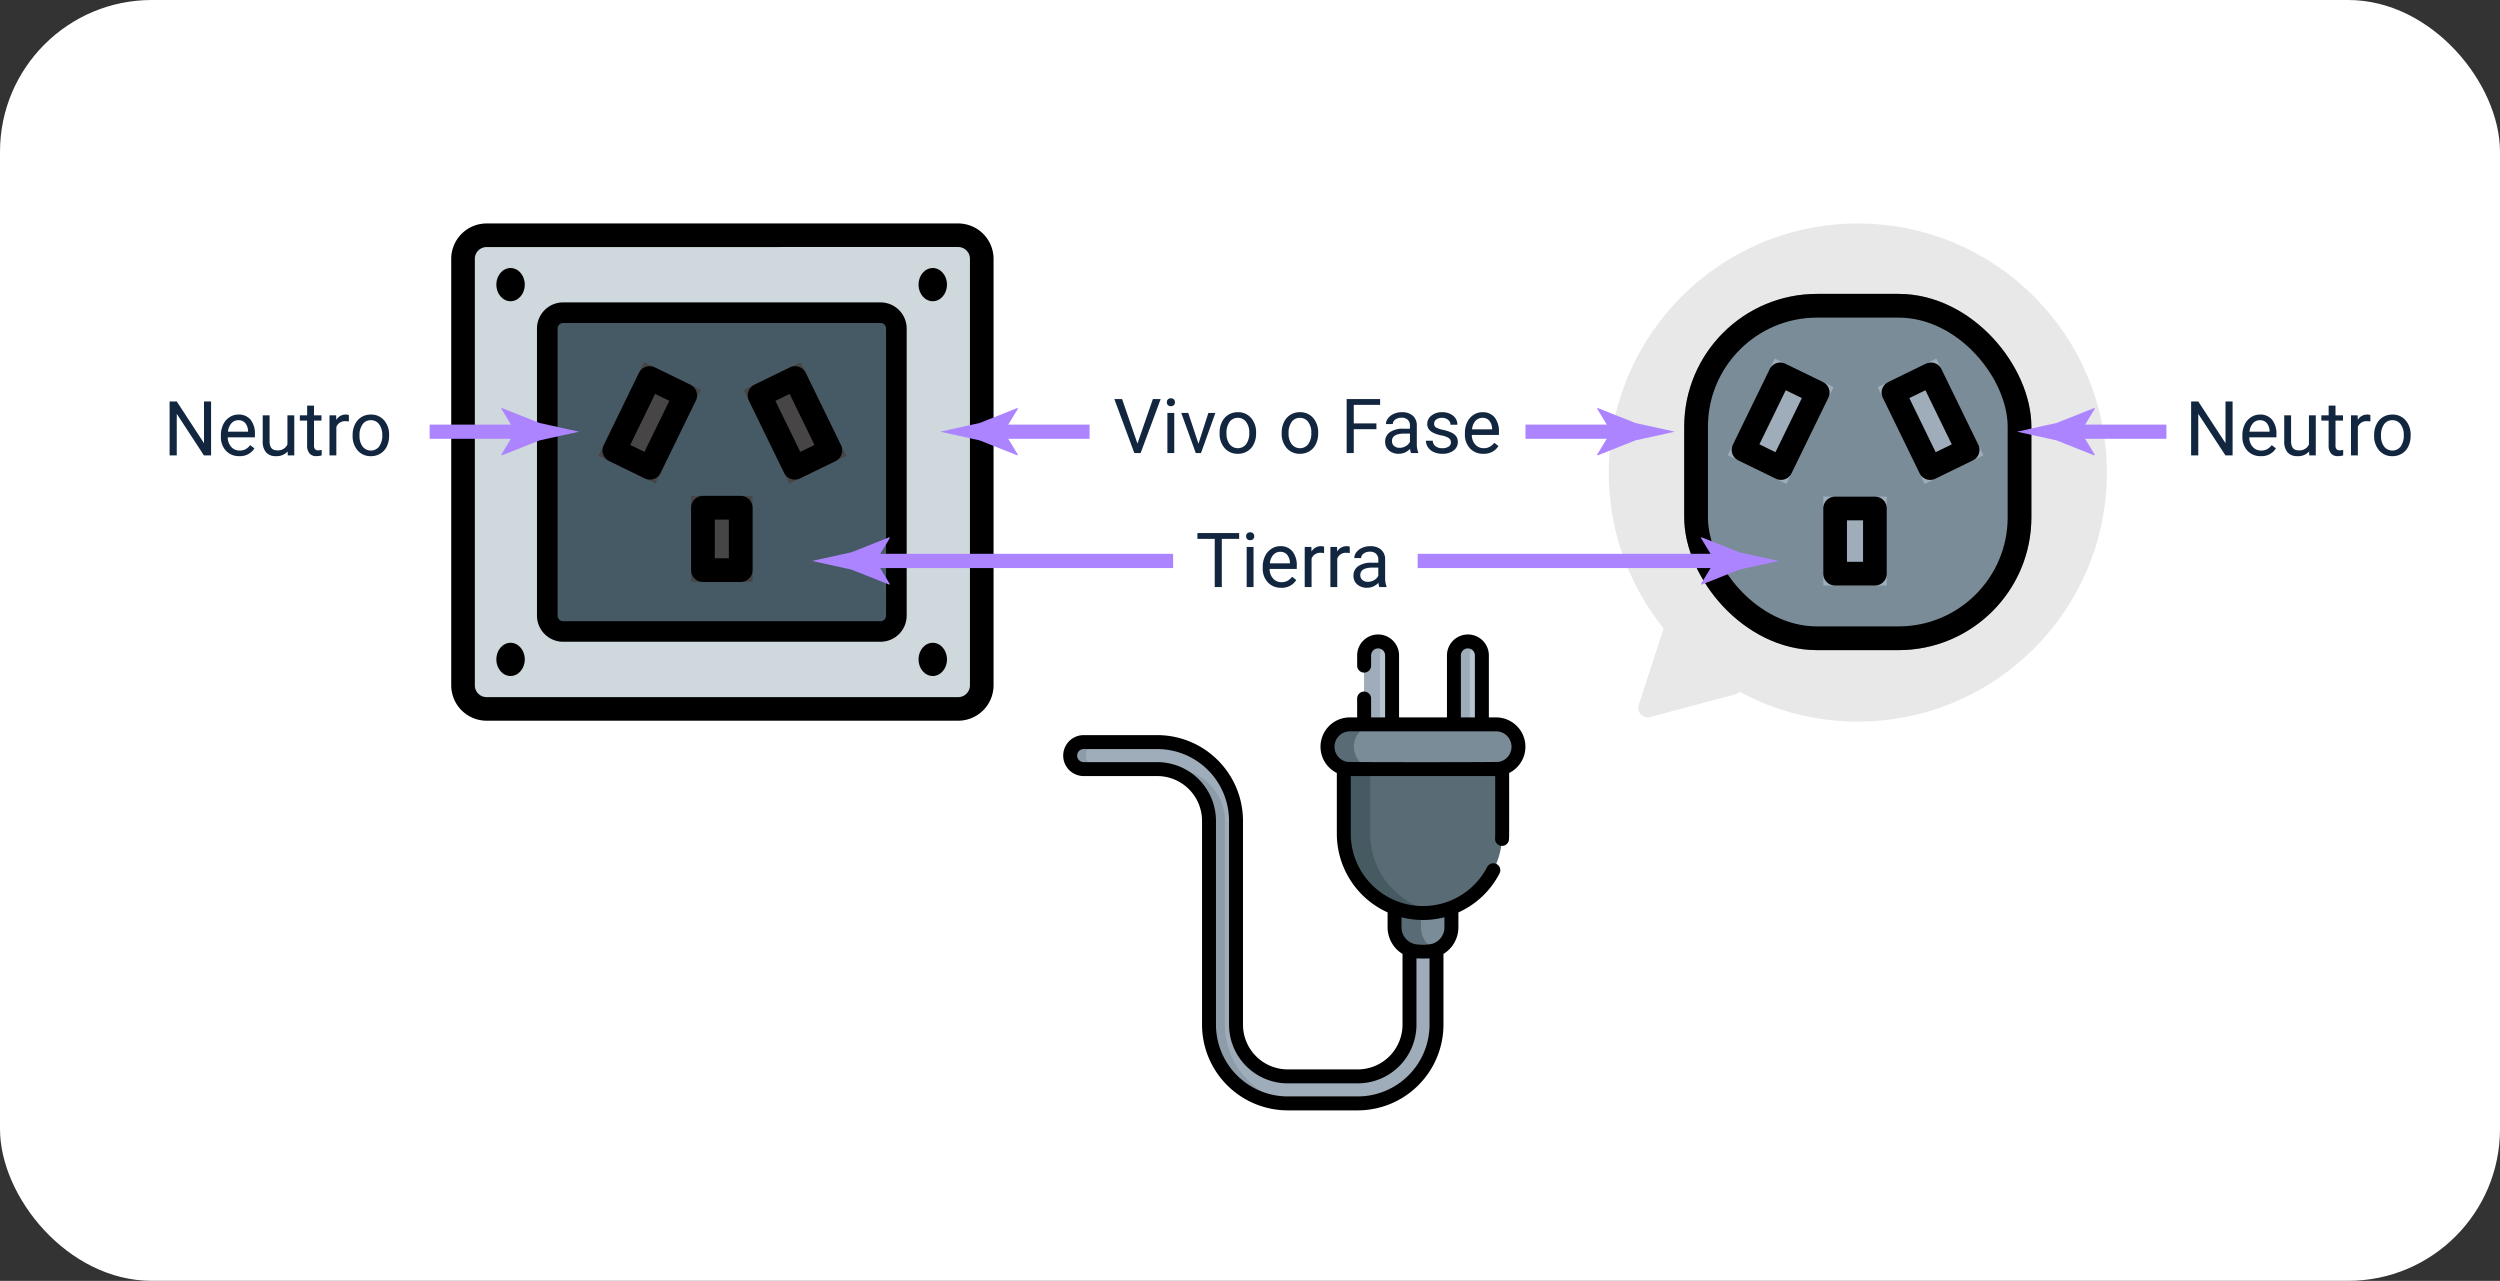 <svg xmlns="http://www.w3.org/2000/svg" width="527" height="270" viewBox="0 0 527 270">
  <rect x="0" y="0" width="527" height="270" fill="#333333" stroke="none"/>
  <g id="Grupo_974119" data-name="Grupo 974119" transform="translate(-852 -5517)">
    <rect id="Rectángulo_5344" data-name="Rectángulo 5344" width="527" height="270" rx="32" transform="translate(852 5517)" fill="#fff"/>
    <g id="Grupo_55495" data-name="Grupo 55495" transform="translate(15.625 560)">
      <path id="Trazado_704992" data-name="Trazado 704992" d="M10.063,15H8.555L2.828,6.234V15H1.32V3.625H2.828l5.742,8.8v-8.8h1.492Zm5.945.156a3.693,3.693,0,0,1-2.8-1.129,4.19,4.19,0,0,1-1.078-3.02v-.266a5.073,5.073,0,0,1,.48-2.246,3.748,3.748,0,0,1,1.344-1.547,3.378,3.378,0,0,1,1.871-.559,3.166,3.166,0,0,1,2.563,1.086,4.7,4.7,0,0,1,.914,3.109v.6H13.578a3,3,0,0,0,.73,2.02,2.3,2.3,0,0,0,1.777.77,2.517,2.517,0,0,0,1.3-.312,3.259,3.259,0,0,0,.93-.828l.883.688A3.55,3.55,0,0,1,16.008,15.156Zm-.18-7.578a1.928,1.928,0,0,0-1.469.637A3.1,3.1,0,0,0,13.625,10h4.234V9.891a2.753,2.753,0,0,0-.594-1.707A1.815,1.815,0,0,0,15.828,7.578ZM26.2,14.164a3.07,3.07,0,0,1-2.477.992,2.628,2.628,0,0,1-2.059-.785,3.4,3.4,0,0,1-.715-2.324v-5.5h1.445v5.461q0,1.922,1.563,1.922a2.163,2.163,0,0,0,2.2-1.234V6.547H27.6V15H26.227ZM31.758,4.5V6.547h1.578V7.664H31.758v5.249a1.173,1.173,0,0,0,.211.763.888.888,0,0,0,.719.254,3.5,3.5,0,0,0,.688-.094V15a4.215,4.215,0,0,1-1.109.155A1.8,1.8,0,0,1,30.8,14.57a2.517,2.517,0,0,1-.492-1.664V7.664H28.773V6.547h1.539V4.5Zm7.352,3.344a4.331,4.331,0,0,0-.711-.055A1.9,1.9,0,0,0,36.469,9v6H35.023V6.547H36.43l.023.977a2.251,2.251,0,0,1,2.016-1.133,1.477,1.477,0,0,1,.641.109ZM39.9,10.7a4.993,4.993,0,0,1,.488-2.234A3.643,3.643,0,0,1,41.746,6.93a3.7,3.7,0,0,1,1.988-.539,3.565,3.565,0,0,1,2.793,1.2,4.6,4.6,0,0,1,1.066,3.18v.1a5.036,5.036,0,0,1-.473,2.215,3.589,3.589,0,0,1-1.352,1.527,3.743,3.743,0,0,1-2.02.547,3.556,3.556,0,0,1-2.785-1.2A4.575,4.575,0,0,1,39.9,10.8Zm1.453.172A3.616,3.616,0,0,0,42,13.125a2.211,2.211,0,0,0,3.5-.012,3.955,3.955,0,0,0,.648-2.418,3.61,3.61,0,0,0-.66-2.254,2.1,2.1,0,0,0-1.754-.863,2.075,2.075,0,0,0-1.727.852A3.925,3.925,0,0,0,41.352,10.867Z" transform="translate(870.808 5038)" fill="#12263f"/>
      <path id="Trazado_704993" data-name="Trazado 704993" d="M10.063,15H8.555L2.828,6.234V15H1.32V3.625H2.828l5.742,8.8v-8.8h1.492Zm5.945.156a3.693,3.693,0,0,1-2.8-1.129,4.19,4.19,0,0,1-1.078-3.02v-.266a5.073,5.073,0,0,1,.48-2.246,3.748,3.748,0,0,1,1.344-1.547,3.378,3.378,0,0,1,1.871-.559,3.166,3.166,0,0,1,2.563,1.086,4.7,4.7,0,0,1,.914,3.109v.6H13.578a3,3,0,0,0,.73,2.02,2.3,2.3,0,0,0,1.777.77,2.517,2.517,0,0,0,1.3-.312,3.259,3.259,0,0,0,.93-.828l.883.688A3.55,3.55,0,0,1,16.008,15.156Zm-.18-7.578a1.928,1.928,0,0,0-1.469.637A3.1,3.1,0,0,0,13.625,10h4.234V9.891a2.753,2.753,0,0,0-.594-1.707A1.815,1.815,0,0,0,15.828,7.578ZM26.2,14.164a3.07,3.07,0,0,1-2.477.992,2.628,2.628,0,0,1-2.059-.785,3.4,3.4,0,0,1-.715-2.324v-5.5h1.445v5.461q0,1.922,1.563,1.922a2.163,2.163,0,0,0,2.2-1.234V6.547H27.6V15H26.227ZM31.758,4.5V6.547h1.578V7.664H31.758v5.249a1.173,1.173,0,0,0,.211.763.888.888,0,0,0,.719.254,3.5,3.5,0,0,0,.688-.094V15a4.215,4.215,0,0,1-1.109.155A1.8,1.8,0,0,1,30.8,14.57a2.517,2.517,0,0,1-.492-1.664V7.664H28.773V6.547h1.539V4.5Zm7.352,3.344a4.331,4.331,0,0,0-.711-.055A1.9,1.9,0,0,0,36.469,9v6H35.023V6.547H36.43l.023.977a2.251,2.251,0,0,1,2.016-1.133,1.477,1.477,0,0,1,.641.109ZM39.9,10.7a4.993,4.993,0,0,1,.488-2.234A3.643,3.643,0,0,1,41.746,6.93a3.7,3.7,0,0,1,1.988-.539,3.565,3.565,0,0,1,2.793,1.2,4.6,4.6,0,0,1,1.066,3.18v.1a5.036,5.036,0,0,1-.473,2.215,3.589,3.589,0,0,1-1.352,1.527,3.743,3.743,0,0,1-2.02.547,3.556,3.556,0,0,1-2.785-1.2A4.575,4.575,0,0,1,39.9,10.8Zm1.453.172A3.616,3.616,0,0,0,42,13.125a2.211,2.211,0,0,0,3.5-.012,3.955,3.955,0,0,0,.648-2.418,3.61,3.61,0,0,0-.66-2.254,2.1,2.1,0,0,0-1.754-.863,2.075,2.075,0,0,0-1.727.852A3.925,3.925,0,0,0,41.352,10.867Z" transform="translate(1296.942 5038)" fill="#12263f"/>
      <path id="Trazado_704994" data-name="Trazado 704994" d="M6.648,13.008,9.9,3.625h1.641L7.32,15H5.992L1.781,3.625H3.414ZM14.406,15H12.961V6.547h1.445ZM12.844,4.3a.863.863,0,0,1,.215-.594.807.807,0,0,1,.637-.242.819.819,0,0,1,.641.242.854.854,0,0,1,.219.594.826.826,0,0,1-.219.586.834.834,0,0,1-.641.234.821.821,0,0,1-.637-.234A.834.834,0,0,1,12.844,4.3Zm6.664,8.734L21.6,6.547h1.477L20.047,15h-1.1L15.883,6.547h1.477ZM23.969,10.7a4.993,4.993,0,0,1,.488-2.234A3.643,3.643,0,0,1,25.816,6.93,3.7,3.7,0,0,1,27.8,6.391a3.565,3.565,0,0,1,2.793,1.2,4.6,4.6,0,0,1,1.066,3.18v.1a5.036,5.036,0,0,1-.473,2.215,3.589,3.589,0,0,1-1.352,1.527,3.743,3.743,0,0,1-2.02.547,3.556,3.556,0,0,1-2.785-1.2A4.575,4.575,0,0,1,23.969,10.8Zm1.453.172a3.616,3.616,0,0,0,.652,2.258,2.211,2.211,0,0,0,3.5-.012,3.955,3.955,0,0,0,.648-2.418,3.61,3.61,0,0,0-.66-2.254A2.1,2.1,0,0,0,27.8,7.578a2.075,2.075,0,0,0-1.727.852A3.925,3.925,0,0,0,25.422,10.867ZM37.055,10.7a4.993,4.993,0,0,1,.488-2.234A3.643,3.643,0,0,1,38.9,6.93a3.7,3.7,0,0,1,1.988-.539,3.565,3.565,0,0,1,2.793,1.2,4.6,4.6,0,0,1,1.066,3.18v.1a5.036,5.036,0,0,1-.473,2.215,3.589,3.589,0,0,1-1.352,1.527,3.743,3.743,0,0,1-2.02.547,3.556,3.556,0,0,1-2.785-1.2A4.575,4.575,0,0,1,37.055,10.8Zm1.453.172a3.616,3.616,0,0,0,.652,2.258,2.211,2.211,0,0,0,3.5-.012A3.955,3.955,0,0,0,43.3,10.7a3.61,3.61,0,0,0-.66-2.254,2.1,2.1,0,0,0-1.754-.863,2.075,2.075,0,0,0-1.727.852A3.925,3.925,0,0,0,38.508,10.867Zm18.516-.891H52.25V15h-1.5V3.625H57.8V4.852H52.25v3.9h4.773ZM64.32,15a3.036,3.036,0,0,1-.2-.891,3.225,3.225,0,0,1-2.406,1.047,2.984,2.984,0,0,1-2.051-.707,2.287,2.287,0,0,1-.8-1.793,2.39,2.39,0,0,1,1-2.051,4.733,4.733,0,0,1,2.824-.73h1.406V9.211A1.623,1.623,0,0,0,63.641,8,1.821,1.821,0,0,0,62.3,7.555a2.107,2.107,0,0,0-1.3.391,1.151,1.151,0,0,0-.523.945H59.031a2,2,0,0,1,.449-1.223A3.066,3.066,0,0,1,60.7,6.734a4.1,4.1,0,0,1,1.691-.344,3.342,3.342,0,0,1,2.289.73,2.635,2.635,0,0,1,.859,2.012v3.891a4.757,4.757,0,0,0,.3,1.852V15Zm-2.4-1.1a2.54,2.54,0,0,0,1.289-.352,2.127,2.127,0,0,0,.883-.914V10.9H62.961q-2.656,0-2.656,1.555a1.316,1.316,0,0,0,.453,1.063A1.742,1.742,0,0,0,61.922,13.9Zm10.8-1.141a1.064,1.064,0,0,0-.441-.91,4.249,4.249,0,0,0-1.539-.559A7.277,7.277,0,0,1,69,10.727a2.479,2.479,0,0,1-.953-.781,1.869,1.869,0,0,1-.309-1.078,2.193,2.193,0,0,1,.879-1.758,3.432,3.432,0,0,1,2.246-.719,3.532,3.532,0,0,1,2.332.742,2.357,2.357,0,0,1,.895,1.9H72.641a1.3,1.3,0,0,0-.5-1.023,1.888,1.888,0,0,0-1.27-.43,1.976,1.976,0,0,0-1.234.344,1.082,1.082,0,0,0-.445.9.877.877,0,0,0,.414.789,5.1,5.1,0,0,0,1.5.508,7.8,7.8,0,0,1,1.754.578,2.558,2.558,0,0,1,1,.809,1.988,1.988,0,0,1,.324,1.152,2.163,2.163,0,0,1-.906,1.816,3.8,3.8,0,0,1-2.352.684,4.257,4.257,0,0,1-1.8-.359,2.922,2.922,0,0,1-1.223-1,2.42,2.42,0,0,1-.441-1.395H68.9a1.5,1.5,0,0,0,.582,1.152,2.258,2.258,0,0,0,1.434.426,2.331,2.331,0,0,0,1.316-.332A1.02,1.02,0,0,0,72.727,12.758Zm6.836,2.4a3.693,3.693,0,0,1-2.8-1.129,4.19,4.19,0,0,1-1.078-3.02v-.266a5.073,5.073,0,0,1,.48-2.246,3.748,3.748,0,0,1,1.344-1.547,3.378,3.378,0,0,1,1.871-.559,3.166,3.166,0,0,1,2.563,1.086,4.7,4.7,0,0,1,.914,3.109v.6H77.133a3,3,0,0,0,.73,2.02,2.3,2.3,0,0,0,1.777.77,2.517,2.517,0,0,0,1.3-.312,3.259,3.259,0,0,0,.93-.828l.883.688A3.55,3.55,0,0,1,79.563,15.156Zm-.18-7.578a1.928,1.928,0,0,0-1.469.637A3.1,3.1,0,0,0,77.18,10h4.234V9.891a2.753,2.753,0,0,0-.594-1.707A1.815,1.815,0,0,0,79.383,7.578Z" transform="translate(1069.5 5037.5)" fill="#12263f"/>
      <path id="Trazado_704995" data-name="Trazado 704995" d="M14.367,4.852H10.711V15H9.219V4.852H5.57V3.625h8.8ZM17.4,15H15.953V6.547H17.4ZM15.836,4.3a.863.863,0,0,1,.215-.594.807.807,0,0,1,.637-.242.819.819,0,0,1,.641.242.854.854,0,0,1,.219.594.826.826,0,0,1-.219.586.834.834,0,0,1-.641.234.821.821,0,0,1-.637-.234A.834.834,0,0,1,15.836,4.3Zm7.383,10.852a3.693,3.693,0,0,1-2.8-1.129,4.19,4.19,0,0,1-1.078-3.02v-.266a5.073,5.073,0,0,1,.48-2.246,3.748,3.748,0,0,1,1.344-1.547,3.378,3.378,0,0,1,1.871-.559A3.166,3.166,0,0,1,25.6,7.477a4.7,4.7,0,0,1,.914,3.109v.6H20.789a3,3,0,0,0,.73,2.02,2.3,2.3,0,0,0,1.777.77,2.517,2.517,0,0,0,1.3-.312,3.259,3.259,0,0,0,.93-.828l.883.688A3.55,3.55,0,0,1,23.219,15.156Zm-.18-7.578a1.928,1.928,0,0,0-1.469.637A3.1,3.1,0,0,0,20.836,10H25.07V9.891a2.753,2.753,0,0,0-.594-1.707A1.815,1.815,0,0,0,23.039,7.578Zm9.234.266a4.331,4.331,0,0,0-.711-.055A1.9,1.9,0,0,0,29.633,9v6H28.188V6.547h1.406l.023.977a2.251,2.251,0,0,1,2.016-1.133,1.477,1.477,0,0,1,.641.109Zm5.414,0a4.331,4.331,0,0,0-.711-.055A1.9,1.9,0,0,0,35.047,9v6H33.6V6.547h1.406l.023.977a2.251,2.251,0,0,1,2.016-1.133,1.477,1.477,0,0,1,.641.109ZM43.922,15a3.036,3.036,0,0,1-.2-.891,3.225,3.225,0,0,1-2.406,1.047,2.984,2.984,0,0,1-2.051-.707,2.287,2.287,0,0,1-.8-1.793,2.39,2.39,0,0,1,1-2.051,4.733,4.733,0,0,1,2.824-.73H43.7V9.211A1.623,1.623,0,0,0,43.242,8a1.821,1.821,0,0,0-1.336-.449,2.107,2.107,0,0,0-1.3.391,1.151,1.151,0,0,0-.523.945H38.633a2,2,0,0,1,.449-1.223A3.066,3.066,0,0,1,40.3,6.734a4.1,4.1,0,0,1,1.691-.344,3.342,3.342,0,0,1,2.289.73,2.635,2.635,0,0,1,.859,2.012v3.891a4.757,4.757,0,0,0,.3,1.852V15Zm-2.4-1.1a2.54,2.54,0,0,0,1.289-.352,2.127,2.127,0,0,0,.883-.914V10.9H42.563q-2.656,0-2.656,1.555a1.316,1.316,0,0,0,.453,1.063A1.742,1.742,0,0,0,41.523,13.9Z" transform="translate(1083.221 5065.747)" fill="#12263f"/>
      <g id="power-socket" transform="translate(931.5 4983.748)">
        <path id="Trazado_107184" data-name="Trazado 107184" d="M7.445,20.384h99.418a7.445,7.445,0,0,1,7.445,7.445v89.925a7.445,7.445,0,0,1-7.445,7.445H7.445A7.445,7.445,0,0,1,0,117.754V27.829A7.445,7.445,0,0,1,7.445,20.384Z" transform="translate(0 -0.016)" fill="#cfd8dc"/>
        <path id="Trazado_107186" data-name="Trazado 107186" d="M106.853,125.168H7.455A7.455,7.455,0,0,1,0,117.713V27.808a7.455,7.455,0,0,1,7.455-7.445h99.4a7.455,7.455,0,0,1,7.455,7.455v89.905A7.455,7.455,0,0,1,106.853,125.168ZM7.455,25.333A2.485,2.485,0,0,0,4.97,27.818v89.905a2.485,2.485,0,0,0,2.485,2.485h99.4a2.485,2.485,0,0,0,2.485-2.485V27.808a2.485,2.485,0,0,0-2.485-2.485Z" transform="translate(0 0)"/>
        <g id="Grupo_55484" data-name="Grupo 55484" transform="translate(18.569 37.497)">
          <rect id="Rectángulo_5348" data-name="Rectángulo 5348" width="70.861" height="63.948" transform="translate(3.485 3.132)" fill="#455a64"/>
          <path id="Trazado_107207" data-name="Trazado 107207" d="M71.914,90.9H5.017A5.017,5.017,0,0,1,0,85.882V25.374a5.017,5.017,0,0,1,5.017-5.011h66.9a5.017,5.017,0,0,1,5.017,5.017V85.889A5.017,5.017,0,0,1,71.914,90.9ZM5.017,23.708A1.673,1.673,0,0,0,3.345,25.38V85.889a1.673,1.673,0,0,0,1.672,1.672h66.9a1.673,1.673,0,0,0,1.672-1.672V25.374A1.673,1.673,0,0,0,71.914,23.7Z" transform="translate(0 -20.363)" stroke="#000" stroke-width="1"/>
        </g>
        <g id="Rectángulo_5345" data-name="Rectángulo 5345" transform="translate(50.554 77.784)" fill="#474545" stroke="#000" stroke-linecap="round" stroke-linejoin="round" stroke-width="5">
          <rect width="12.962" height="18.147" stroke="none"/>
          <rect x="2.5" y="2.5" width="7.962" height="13.147" fill="none"/>
        </g>
        <g id="Rectángulo_5346" data-name="Rectángulo 5346" transform="matrix(0.899, -0.438, 0.438, 0.899, 61.644, 55.446)" fill="#474545" stroke="#000" stroke-linecap="round" stroke-linejoin="round" stroke-width="5">
          <rect width="13.338" height="21.969" stroke="none"/>
          <rect x="2.5" y="2.5" width="8.338" height="16.969" fill="none"/>
        </g>
        <g id="Rectángulo_5347" data-name="Rectángulo 5347" transform="matrix(-0.899, -0.438, 0.438, -0.899, 43.033, 75.191)" fill="#474545" stroke="#000" stroke-linecap="round" stroke-linejoin="round" stroke-width="5">
          <rect width="13.338" height="21.968" stroke="none"/>
          <rect x="2.5" y="2.5" width="8.338" height="16.968" fill="none"/>
        </g>
        <ellipse id="Elipse_4098" data-name="Elipse 4098" cx="3" cy="3.5" rx="3" ry="3.5" transform="translate(9.5 29.752)"/>
        <ellipse id="Elipse_4101" data-name="Elipse 4101" cx="3" cy="3.5" rx="3" ry="3.5" transform="translate(9.5 108.752)"/>
        <ellipse id="Elipse_4099" data-name="Elipse 4099" cx="3" cy="3.5" rx="3" ry="3.5" transform="translate(98.5 29.752)"/>
        <ellipse id="Elipse_4100" data-name="Elipse 4100" cx="3" cy="3.5" rx="3" ry="3.5" transform="translate(98.5 108.752)"/>
      </g>
      <g id="power-plug" transform="translate(1060.5 5090.747)">
        <g id="Grupo_55482" data-name="Grupo 55482" transform="translate(1.47 1.47)">
          <path id="Trazado_107192" data-name="Trazado 107192" d="M54.245,29.7h5.892V10.446a2.946,2.946,0,0,0-5.892,0Z" transform="translate(26.646 -7.5)" fill="#b6c4cf"/>
          <path id="Trazado_107193" data-name="Trazado 107193" d="M63.7,7.5a2.93,2.93,0,0,1,1.67.52A2.941,2.941,0,0,0,64.1,10.446V29.7h-3.34V10.446A2.946,2.946,0,0,1,63.7,7.5Z" transform="translate(20.134 -7.5)" fill="#9facba"/>
          <path id="Trazado_107194" data-name="Trazado 107194" d="M150.848,29.7h5.892V10.446a2.946,2.946,0,0,0-5.892,0Z" transform="translate(-88.885 -7.5)" fill="#b6c4cf"/>
          <path id="Trazado_107195" data-name="Trazado 107195" d="M160.3,7.5a2.93,2.93,0,0,1,1.67.52,2.941,2.941,0,0,0-1.276,2.425V29.7h-3.34V10.446A2.946,2.946,0,0,1,160.3,7.5Z" transform="translate(-95.396 -7.5)" fill="#9facba"/>
          <g id="Grupo_55480" data-name="Grupo 55480" transform="translate(0 21.214)">
            <path id="Trazado_107196" data-name="Trazado 107196" d="M148.906,191.937h14.767a16.614,16.614,0,0,0,16.6-16.6v-30.51a2.848,2.848,0,1,0-5.7,0v30.51a10.912,10.912,0,0,1-10.9,10.9H148.906a10.912,10.912,0,0,1-10.9-10.9V132.366a16.614,16.614,0,0,0-16.6-16.6H105.9a2.848,2.848,0,1,0,0,5.7h15.515a10.912,10.912,0,0,1,10.9,10.9v42.976A16.614,16.614,0,0,0,148.906,191.937Z" transform="translate(-103.048 -115.771)" fill="#9facba"/>
          </g>
          <path id="Trazado_107197" data-name="Trazado 107197" d="M92.088,258.291h1.784a5.1,5.1,0,0,0,5.1-5.1V238.111H86.985v15.077A5.1,5.1,0,0,0,92.088,258.291Z" transform="translate(-18.607 -192.926)" fill="#7a8c98"/>
          <path id="Trazado_107198" data-name="Trazado 107198" d="M108.942,238.111v15.077a5.1,5.1,0,0,0,3.211,4.74,5.087,5.087,0,0,1-1.892.364h-1.784a5.1,5.1,0,0,1-5.1-5.1V238.111h5.567Z" transform="translate(-34.997 -192.926)" fill="#596c76"/>
          <path id="Trazado_107199" data-name="Trazado 107199" d="M49.077,155.835a16.693,16.693,0,0,0,16.693-16.693V120.783H32.384v18.359A16.693,16.693,0,0,0,49.077,155.835Z" transform="translate(25.295 -98.587)" fill="#596c76"/>
          <g id="Grupo_55481" data-name="Grupo 55481" transform="translate(0 21.214)">
            <path id="Trazado_107200" data-name="Trazado 107200" d="M260.305,155.74v42.976a16.614,16.614,0,0,0,16.6,16.6h-3.34a16.614,16.614,0,0,1-16.6-16.6V155.74a10.912,10.912,0,0,0-10.9-10.9h3.34a10.912,10.912,0,0,1,10.9,10.9Z" transform="translate(-227.702 -139.145)" fill="#8d9ca8"/>
            <path id="Trazado_107201" data-name="Trazado 107201" d="M468.423,115.772h3.34a2.848,2.848,0,1,0,0,5.7h-3.34a2.848,2.848,0,0,1,0-5.7Z" transform="translate(-465.575 -115.772)" fill="#8d9ca8"/>
          </g>
          <path id="Trazado_107202" data-name="Trazado 107202" d="M108.942,120.783v18.359a16.7,16.7,0,0,0,13.91,16.458,16.683,16.683,0,0,1-19.477-16.458V120.783h5.567Z" transform="translate(-45.696 -98.587)" fill="#465a61"/>
          <path id="Trazado_107203" data-name="Trazado 107203" d="M19.556,106.154H50.39a4.713,4.713,0,1,0,0-9.427H19.556a4.713,4.713,0,1,0,0,9.427Z" transform="translate(39.399 -79.244)" fill="#7a8c98"/>
          <path id="Trazado_107204" data-name="Trazado 107204" d="M172.566,96.727h5.567a4.713,4.713,0,1,0,0,9.427h-5.567a4.713,4.713,0,1,1,0-9.427Z" transform="translate(-113.611 -79.244)" fill="#596c76"/>
        </g>
        <g id="Grupo_55483" data-name="Grupo 55483" transform="translate(0)">
          <path id="Trazado_107206" data-name="Trazado 107206" d="M11.66,21.214H27.175A18.085,18.085,0,0,1,45.24,39.279V82.254a9.441,9.441,0,0,0,9.43,9.43H69.438a9.441,9.441,0,0,0,9.43-9.43V67.339a6.574,6.574,0,0,1-3.147-5.607v-3.15a18.189,18.189,0,0,1-10.7-16.558V29.2a6.182,6.182,0,0,1,2.746-11.721h1.538V13.466a1.47,1.47,0,0,1,2.939,0v4.017H75.2V4.415a1.476,1.476,0,0,0-2.953,0V6.608a1.47,1.47,0,0,1-2.939,0V4.415a4.415,4.415,0,0,1,8.831,0V17.483h10.1V4.415a4.415,4.415,0,1,1,8.831,0V17.483H98.6A6.182,6.182,0,0,1,101.348,29.2c0,13.925.014,13.185-.037,13.99a1.469,1.469,0,0,1-2.933-.186c.043-.676.031.1.031-13.158H67.961V42.025a15.227,15.227,0,0,0,28.765,6.964,1.47,1.47,0,0,1,2.612,1.347,18.128,18.128,0,0,1-8.69,8.256v3.14A6.574,6.574,0,0,1,87.5,67.339V82.255A18.085,18.085,0,0,1,69.438,100.32H54.67A18.085,18.085,0,0,1,36.606,82.255V39.279a9.441,9.441,0,0,0-9.43-9.43H11.66a4.317,4.317,0,0,1,0-8.635Zm82.465-16.8a1.476,1.476,0,0,0-2.953,0V17.483h2.953Zm5.081,22.436.074-.014a3.243,3.243,0,0,0-.678-6.415H67.768a3.243,3.243,0,0,0-.6,6.429C67.673,26.948,98.722,26.943,99.206,26.851Zm-11.5,32.768a18.289,18.289,0,0,1-9.051,0v2.115a3.644,3.644,0,0,0,3.633,3.633,8.326,8.326,0,0,0,2.945-.194,3.637,3.637,0,0,0,2.472-3.44V59.619ZM11.66,26.91H27.175A12.383,12.383,0,0,1,39.545,39.279V82.254A15.143,15.143,0,0,0,54.67,97.38H69.438A15.143,15.143,0,0,0,84.563,82.254V68.287c-.4.029-2.357.029-2.756,0V82.254A12.383,12.383,0,0,1,69.438,94.624H54.67A12.383,12.383,0,0,1,42.3,82.254V39.279A15.143,15.143,0,0,0,27.175,24.153H11.66a1.378,1.378,0,1,0,0,2.756Z" transform="translate(-7.343 0)"/>
        </g>
      </g>
      <g id="Grupo_55490" data-name="Grupo 55490">
        <g id="Grupo_55487" data-name="Grupo 55487" transform="translate(29.5 0.11)">
          <circle id="Elipse_4102" data-name="Elipse 4102" cx="52.5" cy="52.5" r="52.5" transform="translate(1146 5004)" fill="#e8e8e8"/>
          <path id="Polígono_2" data-name="Polígono 2" d="M11.323,2.58a2,2,0,0,1,3.354,0l9.315,14.33A2,2,0,0,1,22.315,20H3.685a2,2,0,0,1-1.677-3.09Z" transform="matrix(0.966, -0.259, 0.259, 0.966, 1146, 5089.681)" fill="#e8e8e8"/>
        </g>
        <g id="Grupo_55486" data-name="Grupo 55486" transform="translate(1191.409 5018.954)">
          <g id="Grupo_55485" data-name="Grupo 55485" transform="translate(0)">
            <g id="Rectángulo_5348-2" data-name="Rectángulo 5348" transform="translate(0 0)" fill="#7a8c98" stroke="#000" stroke-width="5">
              <rect width="73.182" height="75.092" rx="28" stroke="none"/>
              <rect x="2.5" y="2.5" width="68.182" height="70.092" rx="25.5" fill="none"/>
            </g>
          </g>
          <g id="Rectángulo_5349" data-name="Rectángulo 5349" transform="translate(29.31 42.729)" fill="#9facba" stroke="#000" stroke-linecap="round" stroke-linejoin="round" stroke-width="5">
            <rect width="13.387" height="18.742" stroke="none"/>
            <rect x="2.5" y="2.5" width="8.387" height="13.742" fill="none"/>
          </g>
          <g id="Rectángulo_5350" data-name="Rectángulo 5350" transform="matrix(0.899, -0.438, 0.438, 0.899, 40.764, 19.66)" fill="#9facba" stroke="#000" stroke-linecap="round" stroke-linejoin="round" stroke-width="5">
            <rect width="13.775" height="22.688" stroke="none"/>
            <rect x="2.5" y="2.5" width="8.775" height="17.688" fill="none"/>
          </g>
          <g id="Rectángulo_5351" data-name="Rectángulo 5351" transform="matrix(-0.899, -0.438, 0.438, -0.899, 21.544, 40.051)" fill="#9facba" stroke="#000" stroke-linecap="round" stroke-linejoin="round" stroke-width="5">
            <rect width="13.775" height="22.688" stroke="none"/>
            <rect x="2.5" y="2.5" width="8.775" height="17.688" fill="none"/>
          </g>
        </g>
      </g>
      <g id="Grupo_55488" data-name="Grupo 55488" transform="translate(0 1)">
        <path id="Trazado_107177" data-name="Trazado 107177" d="M0,20.391V0" transform="translate(1178.333 5047) rotate(90)" fill="none" stroke="#ad84ff" stroke-width="3"/>
        <path id="Trazado_107179" data-name="Trazado 107179" d="M14.278,3.632,16.419.111,16.253,0,8.306,3.157,0,4.985,8.306,6.812,16.253,9.97l.166-.084L14.274,6.338Z" transform="translate(1189.442 5051.985) rotate(180)" fill="#ad84ff"/>
      </g>
      <g id="Grupo_55494" data-name="Grupo 55494" transform="translate(-231 1)">
        <path id="Trazado_107177-2" data-name="Trazado 107177" d="M0,20.391V0" transform="translate(1178.333 5047) rotate(90)" fill="none" stroke="#ad84ff" stroke-width="3"/>
        <path id="Trazado_107179-2" data-name="Trazado 107179" d="M14.278,3.632,16.419.111,16.253,0,8.306,3.157,0,4.985,8.306,6.812,16.253,9.97l.166-.084L14.274,6.338Z" transform="translate(1189.442 5051.985) rotate(180)" fill="#ad84ff"/>
      </g>
      <g id="Grupo_55489" data-name="Grupo 55489" transform="translate(2224 10095) rotate(180)">
        <path id="Trazado_107177-3" data-name="Trazado 107177" d="M0,20.391V0" transform="translate(1178.333 5047) rotate(90)" fill="none" stroke="#ad84ff" stroke-width="3"/>
        <path id="Trazado_107179-3" data-name="Trazado 107179" d="M14.278,3.632,16.419.111,16.253,0,8.306,3.157,0,4.985,8.306,6.812,16.253,9.97l.166-.084L14.274,6.338Z" transform="translate(1189.442 5051.985) rotate(180)" fill="#ad84ff"/>
      </g>
      <g id="Grupo_55493" data-name="Grupo 55493" transform="translate(2451 10095) rotate(180)">
        <path id="Trazado_107177-4" data-name="Trazado 107177" d="M0,20.391V0" transform="translate(1178.333 5047) rotate(90)" fill="none" stroke="#ad84ff" stroke-width="3"/>
        <path id="Trazado_107179-4" data-name="Trazado 107179" d="M14.278,3.632,16.419.111,16.253,0,8.306,3.157,0,4.985,8.306,6.812,16.253,9.97l.166-.084L14.274,6.338Z" transform="translate(1189.442 5051.985) rotate(180)" fill="#ad84ff"/>
      </g>
      <g id="Grupo_55491" data-name="Grupo 55491" transform="translate(2197 10122.247) rotate(180)">
        <path id="Trazado_107177-5" data-name="Trazado 107177" d="M0,65V0" transform="translate(1178.333 5047) rotate(90)" fill="none" stroke="#ad84ff" stroke-width="3"/>
        <path id="Trazado_107179-5" data-name="Trazado 107179" d="M14.278,3.632,16.419.111,16.253,0,8.306,3.157,0,4.985,8.306,6.812,16.253,9.97l.166-.084L14.274,6.338Z" transform="translate(1189.442 5051.985) rotate(180)" fill="#ad84ff"/>
      </g>
      <g id="Grupo_55492" data-name="Grupo 55492" transform="translate(1135.221 5070.262)">
        <path id="Trazado_107177-6" data-name="Trazado 107177" d="M0,0V65" transform="translate(0 4.985) rotate(-90)" fill="none" stroke="#ad84ff" stroke-width="3"/>
        <path id="Trazado_107179-6" data-name="Trazado 107179" d="M14.278,6.338l2.141,3.521-.166.111L8.306,6.812,0,4.985,8.306,3.157,16.253,0l.166.084L14.274,3.632Z" transform="translate(76.109 9.97) rotate(180)" fill="#ad84ff"/>
      </g>
    </g>
  </g>
</svg>
